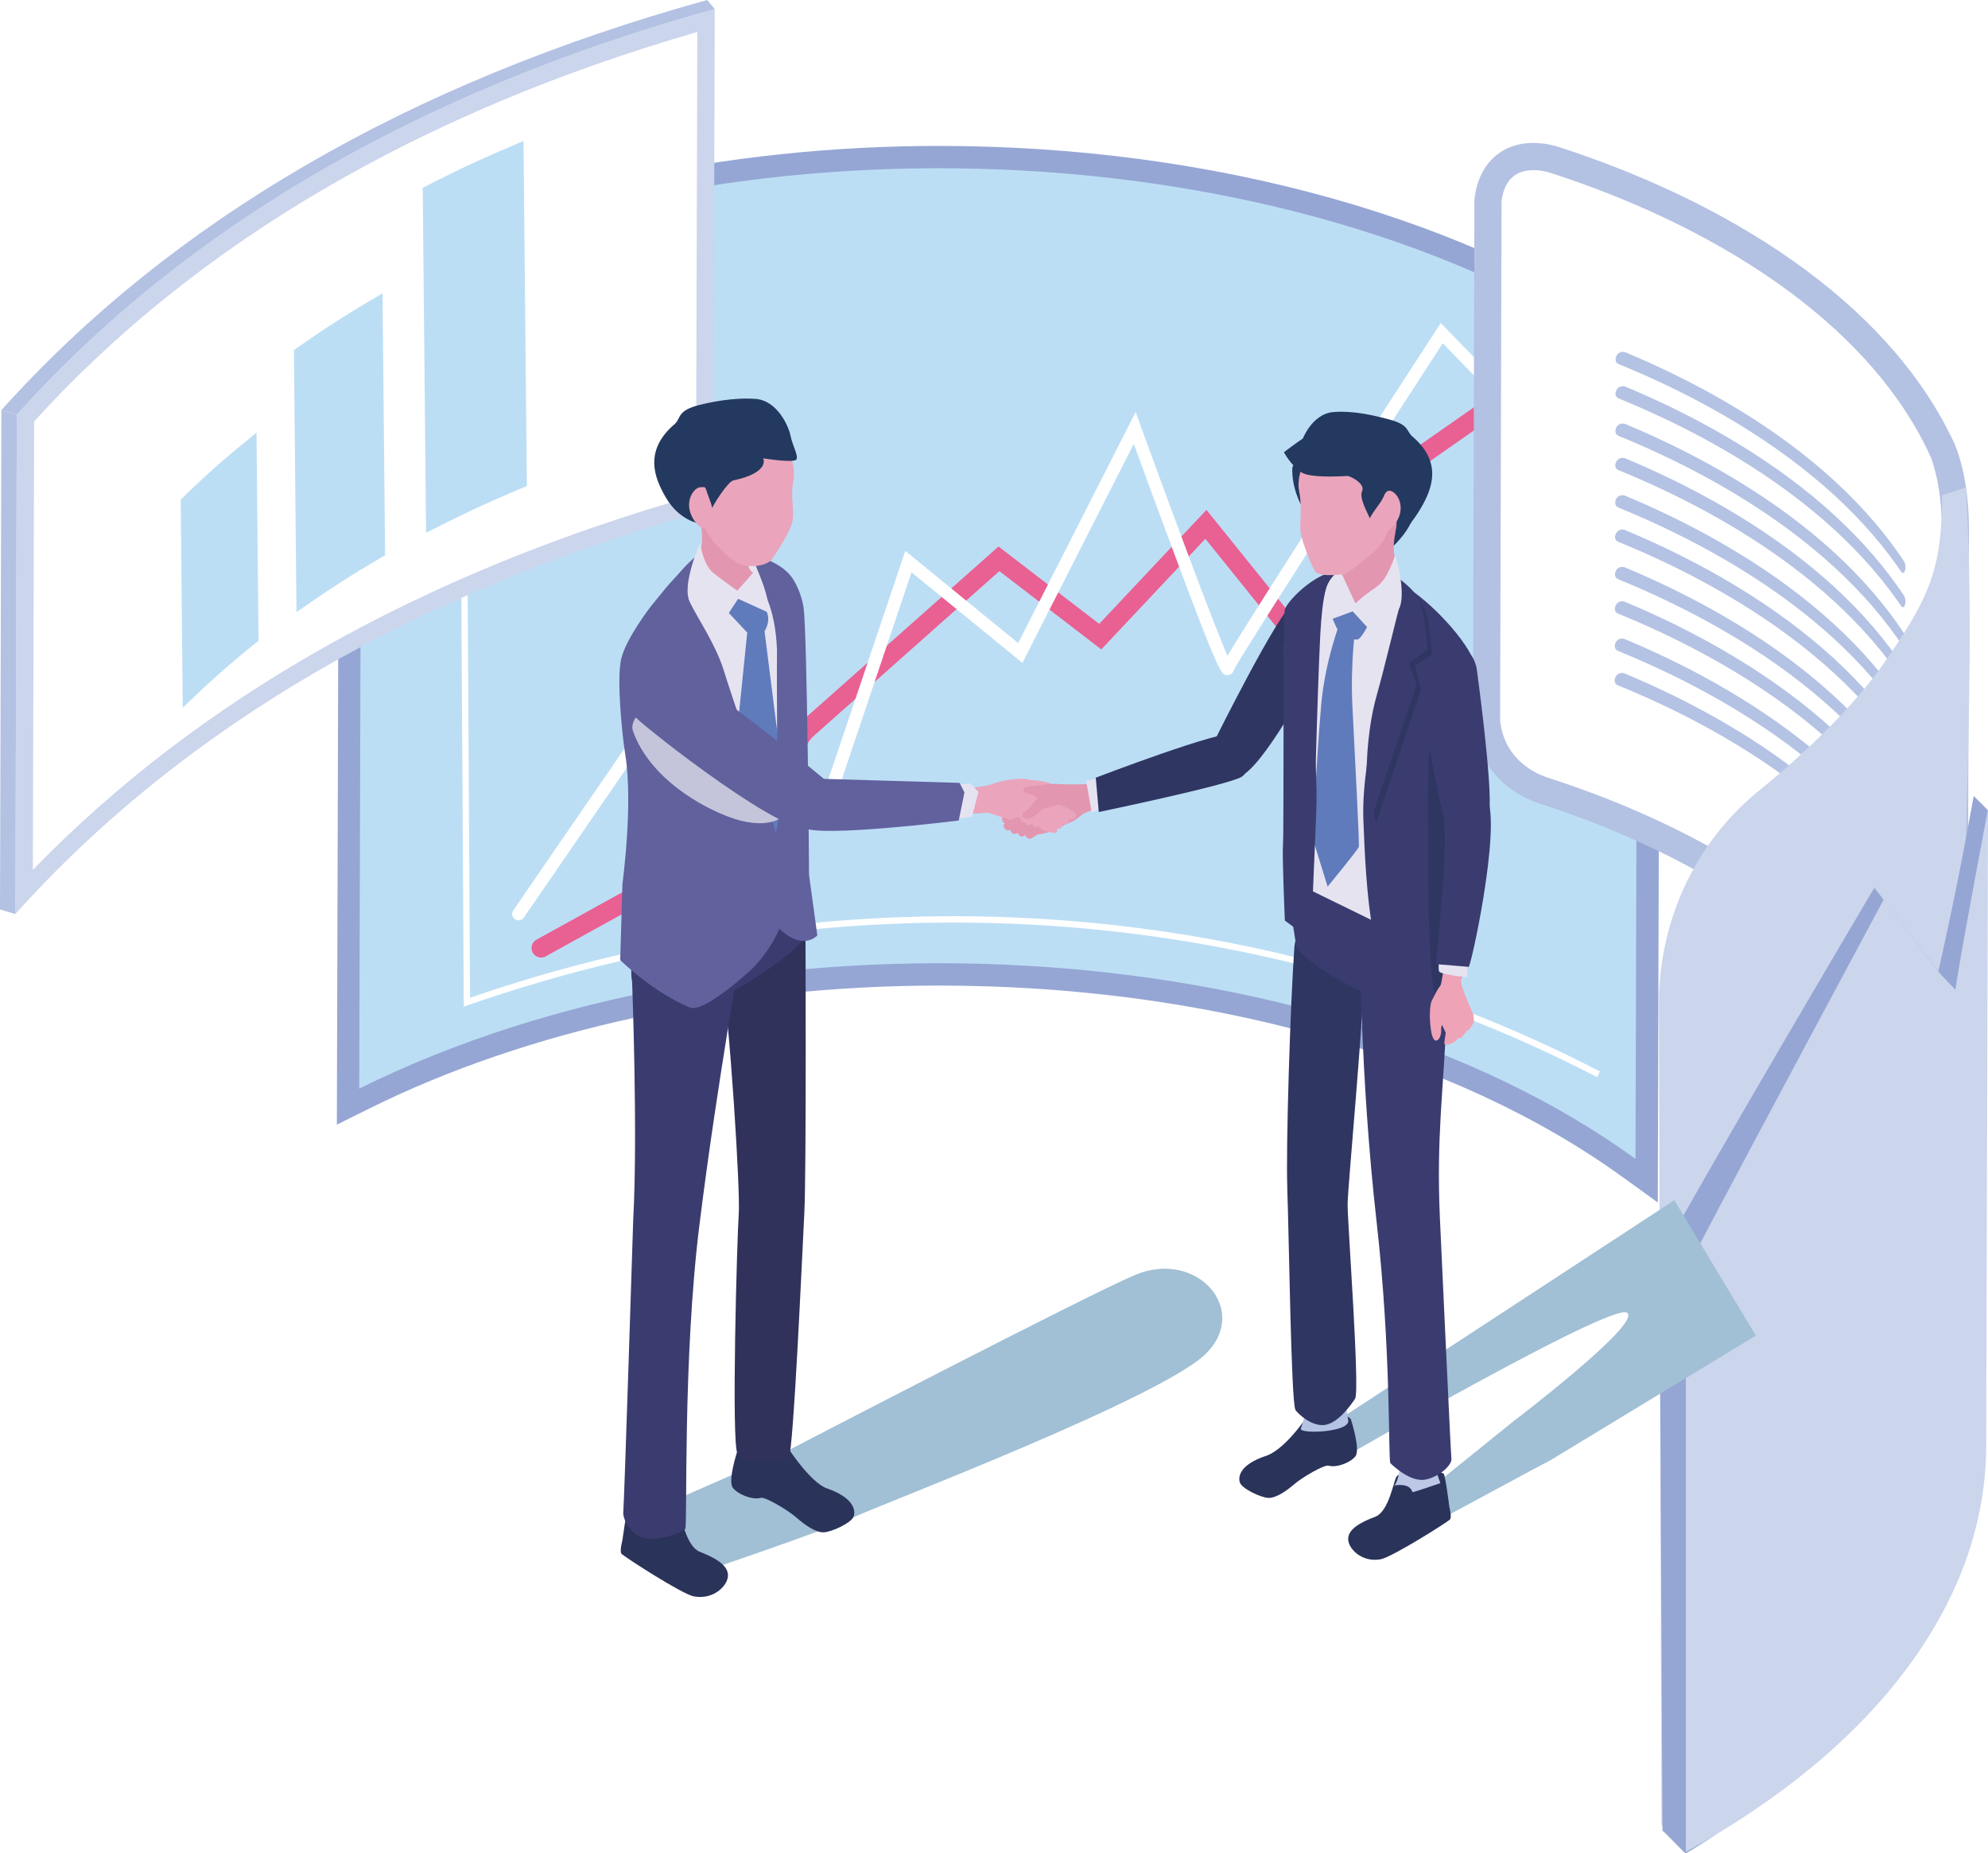 <?xml version="1.0" encoding="UTF-8"?>
<svg xmlns="http://www.w3.org/2000/svg" xmlns:xlink="http://www.w3.org/1999/xlink" viewBox="0 0 380 354.23">
  <defs>
    <style>
      .cls-1 {
        fill: #a1b3dc;
      }

      .cls-1, .cls-2, .cls-3 {
        mix-blend-mode: multiply;
      }

      .cls-4 {
        fill: #2f3662;
      }

      .cls-5 {
        fill: #b4c3e4;
      }

      .cls-6 {
        fill: #56568c;
      }

      .cls-7 {
        fill: url(#linear-gradient-2);
      }

      .cls-8 {
        mask: url(#mask-1);
      }

      .cls-2, .cls-9 {
        fill: #cbd5ec;
      }

      .cls-10 {
        fill: #61619d;
      }

      .cls-11 {
        fill: #eaa5bc;
      }

      .cls-12 {
        fill: #fff;
      }

      .cls-13 {
        mask: url(#mask);
      }

      .cls-14 {
        filter: url(#luminosity-invert-noclip);
      }

      .cls-3 {
        fill: #c4c4da;
      }

      .cls-15 {
        fill: #a1bfd5;
      }

      .cls-16 {
        fill: #bcdef5;
      }

      .cls-17 {
        fill: #95a6d4;
      }

      .cls-18 {
        fill: #3a3c6f;
      }

      .cls-19 {
        isolation: isolate;
      }

      .cls-20 {
        fill: #5f7bbc;
      }

      .cls-21 {
        fill: #eea3b7;
      }

      .cls-22 {
        fill: #b3c1e3;
      }

      .cls-23 {
        fill: #2a335a;
      }

      .cls-24 {
        fill: #e396af;
      }

      .cls-25 {
        fill: #e6e3f1;
      }

      .cls-26 {
        fill: #30325c;
      }

      .cls-27 {
        filter: url(#luminosity-invert-noclip-2);
      }

      .cls-28 {
        fill: #bcc8e6;
      }

      .cls-29 {
        fill: #e96092;
      }

      .cls-30 {
        fill: url(#linear-gradient);
      }

      .cls-31 {
        fill: #24395f;
      }
    </style>
    <filter id="luminosity-invert-noclip" x="106.63" y="206.13" width="142.13" height="121.07" color-interpolation-filters="sRGB" filterUnits="userSpaceOnUse">
      <feColorMatrix result="cm" values="-1 0 0 0 1 0 -1 0 0 1 0 0 -1 0 1 0 0 0 1 0"/>
      <feFlood flood-color="#fff" result="bg"/>
      <feBlend in="cm" in2="bg"/>
    </filter>
    <linearGradient id="linear-gradient" x1="872.92" y1="-1830.3" x2="874.71" y2="-1759.13" gradientTransform="translate(-696.34 2338.02) scale(1 1.16)" gradientUnits="userSpaceOnUse">
      <stop offset=".11" stop-color="#fff"/>
      <stop offset="1" stop-color="#000"/>
    </linearGradient>
    <mask id="mask" x="106.63" y="206.13" width="142.13" height="121.07" maskUnits="userSpaceOnUse">
      <g class="cls-14">
        <rect class="cls-30" x="141.76" y="205.28" width="71.88" height="122.76" transform="translate(329.84 -15.36) rotate(62.02)"/>
      </g>
    </mask>
    <filter id="luminosity-invert-noclip-2" x="224.25" y="205.12" width="127.26" height="114.05" color-interpolation-filters="sRGB" filterUnits="userSpaceOnUse">
      <feColorMatrix result="cm" values="-1 0 0 0 1 0 -1 0 0 1 0 0 -1 0 1 0 0 0 1 0"/>
      <feFlood flood-color="#fff" result="bg"/>
      <feBlend in="cm" in2="bg"/>
    </filter>
    <linearGradient id="linear-gradient-2" x1="328.06" y1="239.87" x2="246.36" y2="285.15" gradientTransform="translate(-80.86 387.15) rotate(-61.05)" gradientUnits="userSpaceOnUse">
      <stop offset="0" stop-color="#fff"/>
      <stop offset=".16" stop-color="#dcdcdc"/>
      <stop offset=".51" stop-color="#838383"/>
      <stop offset="1" stop-color="#000"/>
    </linearGradient>
    <mask id="mask-1" x="224.25" y="205.12" width="127.26" height="114.05" maskUnits="userSpaceOnUse">
      <g class="cls-27">
        <rect class="cls-7" x="251.94" y="209.31" width="71.88" height="105.67" transform="translate(377.91 -116.65) rotate(61.05)"/>
      </g>
    </mask>
  </defs>
  <g class="cls-19">
    <g id="_レイヤー_1" data-name="レイヤー 1">
      <g>
        <g>
          <g>
            <g>
              <path class="cls-17" d="M310.12,224.95c-32.08-23.24-79.66-36.58-130.57-36.58-39.72,0-78.43,8.35-108.98,23.51l-6.18,3.07.46-161.44,2.35-1.18c31.42-15.76,71.3-24.44,112.29-24.44,52.6,0,102.19,13.93,136.06,38.21l1.79,1.28-.46,162.45-6.75-4.89Z"/>
              <path class="cls-16" d="M69.1,56.15c-.14,50.64-.29,101.27-.43,151.91,73.78-36.61,183.21-30.59,243.95,13.43.14-50.64.29-101.28.43-151.92-61.44-44.05-170.87-50.07-243.95-13.43Z"/>
            </g>
            <g>
              <path class="cls-12" d="M305.28,205.87c-65.21-33.85-143.87-38.86-215.83-13.75l-.8.28-.73-123.08h1.21s.72,121.38.72,121.38c72.05-24.91,150.72-19.78,215.98,14.1l-.56,1.07Z"/>
              <path class="cls-29" d="M103.42,183.01c-.64,0-1.26-.34-1.59-.94-.49-.88-.17-1.99.71-2.47,12.29-6.78,30.6-16.89,33.08-18.32l16.98-22.87,38.26-33.96,19.25,14.79,20.5-21.79,18.65,23.15,15.42-30.84,21.32-14.9c.82-.57,1.96-.38,2.53.45.58.82.37,1.96-.45,2.53l-20.56,14.37-17.54,35.08-19.58-24.31-19.89,21.14-19.48-14.96-35.87,31.84-16.52,22.31c-.05.08-.11.17-.2.27l-.12.16-.02-.02c-.68.63-2.28,1.52-5.77,3.46-3.14,1.74-7.32,4.06-11.5,6.37-8.37,4.62-16.73,9.24-16.73,9.24-.28.15-.58.23-.88.23Z"/>
              <path class="cls-12" d="M99.12,175.89c-.24,0-.48-.07-.69-.21-.55-.38-.69-1.13-.31-1.69l30.93-45.01,28.58,22.08,15.41-45.77,21.58,17.62,22.46-44.16.95,2.63c5.33,14.7,13.78,37.52,16.6,43.97,5.54-9.3,29.12-45.68,39.94-62.34l.83-1.27,24.71,25.47c.47.48.46,1.25-.03,1.71-.48.47-1.25.46-1.71-.03l-22.59-23.29c-15.92,24.51-39.13,60.51-40,62.58-.1.45-.57.83-1.12.86-1.18.06-1.51.09-10.42-23.79-3.04-8.14-6.04-16.35-7.52-20.42l-21.29,41.86-21.2-17.3-15.38,45.68-29.24-22.6-29.48,42.9c-.24.34-.61.53-1,.53Z"/>
            </g>
          </g>
          <g>
            <g class="cls-19">
              <g>
                <path class="cls-9" d="M136.62,1.73l-.27,95.42c-56.33,15.59-101.21,41.68-133.41,77.54l.27-95.42C35.4,43.41,80.29,17.32,136.62,1.73Z"/>
                <path class="cls-12" d="M6.52,80.55C37.42,46.54,80.05,21.51,133.29,6.11l-.25,88.53c-52.53,14.9-95.12,38.98-126.76,71.62l.24-85.71Z"/>
              </g>
              <polygon class="cls-22" points="3.21 79.27 2.94 174.7 0 173.81 .27 78.39 3.21 79.27"/>
              <path class="cls-22" d="M135.18,0l1.44,1.73C80.29,17.32,35.4,43.41,3.21,79.27l-2.94-.89C32.8,42.14,78.19,15.77,135.18,0Z"/>
            </g>
            <g>
              <path class="cls-16" d="M49.03,82.68c-5.23,4.27-8.38,6.85-14.49,12.8.13,13.26.26,26.52.39,39.78,4.81-4.59,7.71-7.36,14.49-12.8-.13-13.26-.26-26.52-.39-39.78h0Z"/>
              <path class="cls-16" d="M56.18,66.92c.16,16.69.33,33.38.49,50.08,5.66-3.93,9.08-6.3,16.94-10.87-.16-16.69-.32-33.38-.49-50.08-6.06,3.6-9.72,5.77-16.94,10.87Z"/>
              <path class="cls-16" d="M100.07,26.95c-6.87,2.93-11.01,4.7-19.27,8.94.21,21.98.43,43.96.64,65.94,6.48-3.26,10.39-5.23,19.27-8.94-.21-21.98-.43-43.96-.64-65.94Z"/>
            </g>
          </g>
          <g class="cls-19">
            <path class="cls-22" d="M373.8,85.26l-.12-.28c-1.79-3.91-4.04-7.79-6.68-11.54-8.1-11.46-19.86-21.68-34.94-30.39-10.33-5.96-21.92-11.03-34.44-15.06l-.23-.07c-1.45-.4-2.89-.6-4.28-.6-6.16,0-10.47,4.04-11.24,10.55l-.04.3-.28,99.8.03.28c.75,7.13,5.4,12.83,12.52,15.28,11.83,3.81,22.74,8.57,32.43,14.17,13.77,7.95,24.42,17.17,31.65,27.39,2.28,3.23,4.2,6.55,5.72,9.88l.12.24c.5.96,1.21,1.99,1.88,2.75l3.31,3.72,3.86-3.15c2.86-2.33,2.92-4.39,3.02-8.25l.28-99.28c-.05-6.16-.92-11.45-2.58-15.72Z"/>
            <path class="cls-12" d="M368.96,87.14c-1.66-3.63-3.73-7.2-6.2-10.71-7.66-10.83-18.86-20.56-33.3-28.89-10.05-5.8-21.25-10.69-33.44-14.61-2.43-.66-8.17-1.44-9,5.55l-.28,99.22c.77,7.31,6.52,10.04,8.95,10.88,12.19,3.92,23.39,8.81,33.44,14.61,14.43,8.33,25.64,18.06,33.3,28.89,2.47,3.51,4.54,7.08,6.2,10.71.29.55.75,1.24,1.16,1.7q1.02-.83,1.12-4.25l.28-99.22c-.05-5.53-.8-10.21-2.22-13.89Z"/>
            <g>
              <path class="cls-5" d="M362.5,166.79c-7.66-10.83-18.87-20.56-33.3-28.89-5.87-3.39-12.14-6.47-18.76-9.23-1.33-.33-2.04,1.01-1.74,1.77.1.24.28.42.53.53h0c7.07,2.88,13.74,6.13,19.97,9.72,14.43,8.33,25.64,18.06,33.3,28.89.26.37.51.73.76,1.1.06.06.14.14.21.2.09-.02.21-.04.3-.05.59-.9.14-1.93.04-2.12-.42-.64-.86-1.28-1.3-1.91Z"/>
              <path class="cls-5" d="M362.54,153.09c-7.66-10.83-18.86-20.56-33.3-28.89-5.87-3.39-12.14-6.47-18.76-9.23-1.33-.33-2.04,1.01-1.74,1.77.1.24.28.42.53.53,7.07,2.88,13.74,6.13,19.97,9.72,14.43,8.33,25.64,18.06,33.3,28.89.26.37.51.73.76,1.1.06.06.14.14.21.19.09-.02.21-.04.3-.05.59-.9.14-1.93.04-2.12-.42-.64-.86-1.28-1.31-1.91Z"/>
              <path class="cls-5" d="M362.58,139.38c-7.66-10.83-18.86-20.56-33.3-28.89-5.87-3.39-12.14-6.47-18.76-9.23-1.33-.34-2.04,1.01-1.74,1.76.1.24.28.42.53.53,7.07,2.88,13.74,6.13,19.97,9.72,14.43,8.33,25.64,18.06,33.3,28.89.26.37.51.73.76,1.1.06.06.14.14.21.2.09-.02.21-.04.3-.05.59-.9.14-1.93.04-2.12-.42-.64-.86-1.28-1.31-1.91Z"/>
              <path class="cls-5" d="M362.62,125.68c-7.66-10.83-18.87-20.56-33.3-28.89-5.87-3.39-12.14-6.47-18.76-9.23-1.33-.34-2.04,1.01-1.74,1.76.1.24.27.42.53.53,7.07,2.88,13.74,6.13,19.97,9.72,14.43,8.33,25.64,18.06,33.3,28.89.26.37.51.73.76,1.1.06.06.14.14.21.2.09-.02.21-.04.3-.05.59-.9.14-1.93.04-2.12-.42-.64-.86-1.28-1.3-1.91Z"/>
              <path class="cls-5" d="M362.66,111.98c-7.66-10.83-18.87-20.56-33.3-28.89-5.87-3.39-12.14-6.47-18.76-9.23-1.33-.33-2.04,1.01-1.74,1.76.1.24.28.42.53.53,7.07,2.88,13.74,6.13,19.97,9.72,14.43,8.33,25.64,18.06,33.3,28.89.26.37.51.73.76,1.1.06.06.14.14.21.2.09-.02.21-.04.3-.05.59-.9.14-1.93.04-2.12-.42-.64-.86-1.28-1.31-1.91Z"/>
              <path class="cls-5" d="M362.52,160.22c-7.66-10.83-18.87-20.56-33.3-28.89-5.87-3.39-12.14-6.47-18.76-9.23-1.59-.37-2.14,1.39-1.57,2.04.09.1.24.2.36.26,7.07,2.88,13.74,6.13,19.97,9.72,14.43,8.33,25.64,18.06,33.3,28.89.26.37.51.73.76,1.1.06.06.14.14.21.2.09-.02.21-.04.3-.05.57-.88.18-1.85.04-2.12-.42-.64-.86-1.28-1.3-1.91Z"/>
              <path class="cls-5" d="M362.56,146.52c-7.66-10.83-18.87-20.56-33.3-28.89-5.87-3.39-12.14-6.47-18.76-9.23-1.59-.38-2.14,1.39-1.57,2.04.09.1.24.2.36.26h0c7.07,2.88,13.74,6.13,19.97,9.72,14.43,8.33,25.64,18.06,33.3,28.89.26.37.51.73.76,1.1.06.06.14.14.21.2.09-.02.21-.04.3-.05.57-.88.18-1.85.04-2.12-.42-.64-.86-1.28-1.31-1.91Z"/>
              <path class="cls-5" d="M362.6,132.82c-7.66-10.83-18.87-20.56-33.3-28.89-5.87-3.39-12.14-6.47-18.76-9.23-1.59-.37-2.14,1.39-1.58,2.04.09.1.24.2.36.26,7.07,2.88,13.74,6.13,19.97,9.72,14.43,8.33,25.64,18.06,33.3,28.89.26.37.51.73.76,1.1.06.06.14.14.21.2.09-.02.21-.04.3-.05.57-.88.18-1.85.04-2.12-.42-.64-.86-1.28-1.3-1.91Z"/>
              <path class="cls-5" d="M362.64,119.12c-7.66-10.83-18.87-20.56-33.3-28.89-5.87-3.39-12.14-6.47-18.76-9.23-1.59-.37-2.14,1.39-1.58,2.04.09.1.24.2.36.26h0c7.07,2.88,13.74,6.13,19.97,9.72,14.43,8.33,25.64,18.06,33.3,28.89.26.37.51.73.76,1.1.06.06.14.14.21.2.09-.02.21-.04.3-.05.57-.88.18-1.85.04-2.12-.42-.64-.86-1.28-1.3-1.91Z"/>
              <path class="cls-5" d="M309.4,69.59h0c7.07,2.88,13.74,6.13,19.97,9.72,14.43,8.33,25.64,18.06,33.3,28.89.26.37.51.73.76,1.1.06.06.14.14.21.2.09-.02.21-.04.3-.05.59-.9.14-1.93.04-2.12-.42-.64-.86-1.28-1.31-1.91-7.66-10.83-18.86-20.56-33.3-28.89-5.87-3.39-12.14-6.47-18.76-9.23-1.59-.37-2.14,1.39-1.57,2.04.09.1.24.2.36.26Z"/>
            </g>
          </g>
          <g>
            <path class="cls-2" d="M375.76,160.26l-.5,19.98v.04c-.92,5.04-1.49,8.88-1.49,8.88l-2.72-2.8-10.96-14.47s-37.09,69.12-37.56,70.57c-.02.07-.12.09-.28.07v111.7l-4.67-5.49-.48-156.83c-.05-15.77,6.87-30.86,19.13-40.8,9.78-7.93,18.59-16.74,23.97-24.49,8.85-12.74,10.98-18.17,11.03-31.97l4.55-1.48c1.19,19.93.71,41.78-.01,67.1Z"/>
            <path class="cls-1" d="M375.26,180.27v.26l-2.18,89.74c-.05,13.8-32.84,24.23-41.68,36.97-7.69,11.06-9.02,43.48-9.14,46.72v-111.44c.16.02.26,0,.28-.07.47-1.45,37.56-70.57,37.56-70.57l10.96,14.47,2.72,2.8s.57-3.84,1.49-8.88Z"/>
            <path class="cls-17" d="M380,154.87l-3.08,119.08c-.04,13.81-4.55,27.26-13.38,40-9.3,13.38-23.59,29.99-41.28,40.27-.21.12-4.28-4.38-4.48-4.27l-.56-109.38c8.46-15.84,41.06-70.91,41.06-70.91l12.23,15.97s2.77-12.06,5.26-25.36c.48-2.67,1-5.4,1.5-8.14l2.74,2.74Z"/>
            <path class="cls-9" d="M380,154.6l-.35,121.81c-.04,13.81-4.55,27.26-13.38,40-9.29,13.38-22.97,25.36-40.66,35.64-1.11.64-2.22,1.28-3.36,1.9v-111.44c.16.02.26,0,.28-.07.47-1.45,37.56-70.57,37.56-70.57l10.96,14.47,2.72,2.8s.57-3.84,1.49-8.88v-.04c1.19-6.66,2.98-16.22,4.74-25.64Z"/>
          </g>
        </g>
        <g>
          <g class="cls-13">
            <path class="cls-15" d="M150.87,277.1l-30.39,13.33,13.09,10.25s24.3-8.23,29.63-10.71c5.33-2.48,58.79-22.82,67.3-31.24,8.51-8.42-1.75-20-13.52-15.06-9.07,3.81-66.1,33.43-66.1,33.43Z"/>
          </g>
          <g>
            <g>
              <g>
                <path class="cls-23" d="M141.13,276.8c-.31.82-2.05,6.29-1.04,7.57,1.01,1.28,3.71,2.35,5.34,1.91.88-.24,5.31,2.46,6.7,3.68,1.83,1.61,3.83,2.97,5.34,2.91,1.5-.07,5.33-1.8,5.72-3.07.44-1.43-.39-3.61-4.88-5.24-3.59-1.02-8.61-9.23-8.61-9.23l-5.16-.82-3.4,2.28Z"/>
                <path class="cls-5" d="M150.35,267.25c-4.03-2.22-9-.03-9-.03l.33,9.29c-.92,2.63,8.84,1.68,8.84,1.68-2.18-3.28-1.24-7.38-.17-10.94Z"/>
              </g>
              <path class="cls-26" d="M153.75,231.72c.41-8.14.21-56.04.21-56.04l-16.29,7.3c1.91,13.16,3.86,44.77,3.54,49.03-.32,4.26-1.45,44.06-.23,45.84,1.22,1.78,8.9,2.02,9.8.7.9-1.31,2.55-38.68,2.97-46.83Z"/>
            </g>
            <g>
              <g>
                <path class="cls-23" d="M120.16,287.81c-.4.68-1.19,6.59-1.19,6.59,0,0-.57,2.09-.18,2.56.42.51,11.57,7.72,13.81,8.15,3.82.73,6.58-2.1,6.55-4.04-.02-1.93-2.4-3.33-5.5-4.52-2.67-1.26-3.46-7.16-4.06-8.05-.61-.9-6.07-2.17-6.07-2.17l-3.36,1.48Z"/>
                <path class="cls-28" d="M129.7,286.8c-1.05-.22-2.02-6.9-.38-8.03l-6.27-1.71c-.27,2.77-2.72,9.13-2.72,9.13,0,0,5.44,1.94,5.59,1.88.57-2.06,3.78-1.28,3.78-1.28Z"/>
              </g>
              <path class="cls-18" d="M120.82,187.48s1.12,29.23.22,45.55c0,0-1.74,54.84-1.9,55.95-.16,1.11,1.15,4.33,4.14,5.01,2.99.68,7.24-1.3,7.7-1.75.47-.46-.53-32.11,2.73-58.26,3.67-29.34,8.02-51.31,7.6-52.34-3.41-8.37-20.49,5.84-20.49,5.84Z"/>
            </g>
            <path class="cls-18" d="M153.28,165.54c1,3.12.18,13.72.18,13.72.68,1.62-17.39,14.24-21.78,13.06-2.78-.75-10.63-4.13-10.86-4.84-.72-2.26,1.22-17.14,1.75-19.25,1.07-4.26,13.9-7.49,18.99-8.2,2.4-.34,10.73,2.39,11.73,5.51Z"/>
          </g>
          <g class="cls-8">
            <path class="cls-15" d="M249.83,275.31l6.26,3.67s51.69-29.93,54.89-28.09c3.2,1.85-21.92,20.94-21.92,20.94l-19.84,16.01,6.03,2.6s19.75-10.68,21.17-11.38l39.2-23.79-15.57-25.88-70.22,45.93Z"/>
          </g>
          <g>
            <g>
              <g>
                <path class="cls-23" d="M258.16,271.13c.28.79,1.89,6.02.91,7.23-.98,1.21-3.57,2.21-5.12,1.77-.84-.24-5.09,2.29-6.43,3.44-1.76,1.52-3.69,2.79-5.12,2.72-1.43-.08-5.07-1.78-5.42-2.99-.4-1.37.41-3.44,4.72-4.94,3.44-.94,7.34-6.51,7.34-6.51l7.01-2.11,2.12,1.4Z"/>
                <path class="cls-5" d="M249.16,263.11c3.87-2.08,7.13-.39,7.13-.39l1.39,8.57c.85,2.52-9.4,2.83-9.03,1.77,1.27-3.63,1.5-6.54.51-9.95Z"/>
              </g>
              <path class="cls-4" d="M246.07,227.23c-.31-7.77.59-35.96,1.35-46.22.62-8.29,13.54,1.07,13.54,1.07-.32,13.31-3.36,44.76-3.37,48.15-.01,3.39,2.39,35.62,1.43,37.1-.96,1.48-3.48,4.87-6,5.04-2.52.17-5-2.28-5.39-2.87-.85-1.26-1.26-34.5-1.57-42.27Z"/>
            </g>
            <g>
              <g>
                <path class="cls-23" d="M275.96,281.66c.37.65,1.07,6.3,1.07,6.3,0,0,.52,2,.14,2.44-.41.48-11.12,7.24-13.26,7.62-3.66.66-6.25-2.08-6.21-3.92.04-1.85,2.32-3.15,5.29-4.25,2.56-1.18,3.37-6.79,3.96-7.64.59-.85,5.81-2.01,5.81-2.01l3.19,1.45Z"/>
                <path class="cls-28" d="M266.39,283.94c1.01-.2,2-6.55.45-7.65l6-1.56c.22,2.64,2.49,8.74,2.49,8.74,0,0-5.21,1.79-5.35,1.73-.52-1.97-3.59-1.26-3.59-1.26Z"/>
              </g>
              <path class="cls-18" d="M274.86,175.33c.42.95,2.19,6.02,1.68,18.38-.61,14.85-2,23.45-1.31,39.03,0,0,2.07,45.02,2.2,46.08.14,1.06-2.05,3.34-4.9,3.96-2.86.62-6.33-2.69-6.76-3.13-.44-.45.2-21.16-2.64-46.14-3.18-28.03-3.33-55.79-2.92-56.77,3.34-7.95,10.27-11.17,14.64-1.41Z"/>
            </g>
            <path class="cls-18" d="M246.89,167.91c-.99,2.96.89,12.77.89,12.77-.67,1.53,13.46,10.95,17.67,9.87,2.66-.68,10.64-.87,10.86-1.54.72-2.15-1.36-16.07-1.84-18.09-.97-4.07-13.18-7.29-18.02-8.03-2.29-.35-8.56,2.05-9.55,5.01Z"/>
          </g>
          <g>
            <g>
              <path class="cls-6" d="M142.69,117.61c-1.7-1.81-7.43-4.05-7.43-4.05,0,0,9.96,37.48,14.18,39.51,4.22,2.03,2.35-6.64,2.35-6.64,0,0-7.4-27.02-9.09-28.83Z"/>
              <g>
                <path class="cls-10" d="M133.31,106.15c-3.75,2.66-8.9,10.76-8.9,10.76l10.15,59.69,16.78-8.19s-.04-42.14-.93-46.81c-.89-4.68-3.73-10.83-7.62-12.38-3.89-1.56-5.72-5.72-9.48-3.07Z"/>
                <path class="cls-25" d="M135.68,107.14c-3.75,2.65-8.9,10.76-8.9,10.76l10.15,59.69,16.78-8.19s-.04-42.14-.93-46.81c-.89-4.68-3.73-10.83-7.62-12.38-3.89-1.56-5.72-5.72-9.48-3.07Z"/>
                <path class="cls-20" d="M148.41,138.59l-2.27-17.93c2-3.48-.78-5.25-1.55-6.03-.67-.68-3.26-2.95-3.26-2.95l-3.49,3.91,4.99,5.31-1.9,18.64,1.79,23.11,6.48,7.45,3.7-5.07-4.49-26.44Z"/>
                <path class="cls-10" d="M138.6,107.1s4.08-1.83,7.22-.51c2.37.99,4.42,2.04,5.75,4.07.93,1.42,1.71,3.49,2.01,5.33.73,4.41,1.07,51.26,1.07,51.26l1.58,11.53s-2.63,3.07-7.18-1.21c-4.55-4.28-.36-20.13-.36-20.13,0,0-.26-25.27-.17-33.21-.64-16.41-9.91-17.12-9.91-17.12Z"/>
                <path class="cls-10" d="M118.75,125.9c.95-3.98,5.74-10.11,5.74-10.11,1.84-2.18,3.31-4.37,6.63-7.42,0,0,.56,1.16.53,5.83,0,1.6,4.96,8.11,6.76,14.13,1.86,6.23,11.85,33.81,12.1,41.58.28,8.67-6.75,15.25-6.75,15.25,0,0-9.12,8.55-11.9,7.4-7.13-2.95-13.31-9.06-13.31-9.06l.43-14.62s2.09-15.23.53-24.72c-.53-3.22-1.71-14.29-.76-18.27Z"/>
              </g>
              <path class="cls-3" d="M150.84,151.22c-1.49-5.33-11.74-8.91-14.86-11.87-3.12-2.96-11.15-7.63-11.77-5.15-.13.54-4.08,3.05-3.22,5.51,3.06,8.82,13.07,14.75,19.47,16.82,6.4,2.07,11.9.15,10.38-5.31Z"/>
              <g>
                <path class="cls-25" d="M143.31,105.51s2.36,5.14,3.07,7.8c.71,2.65.57,3.8.57,3.8l-6.07-2.76s-3.31-8.28-2.11-9.8c2.43-3.08,4.54.97,4.54.97Z"/>
                <path class="cls-24" d="M142.85,107.51c.38,1.77,1.13,1.93,1.13,1.93l-3.99,4.54s-7.17-5.69-6.63-7.35c.54-1.66,1.41-2.26.36-7.88-.74-3.99.61-4.9.61-4.9,0,0,5.89,2.67,9.91,7.55,1.02,1.24-1.91,3.71-1.4,6.1Z"/>
                <path class="cls-25" d="M136.36,109.5c2.06,1.68,5.37,3.96,5.37,3.96l-3.82,5.85s-4.24-1-6.01-4.2c-1.74-3.14,1.94-11.38,1.94-11.38,0,0,.46,4.11,2.52,5.78Z"/>
                <g>
                  <path class="cls-11" d="M128.3,94.41c1.24,2.12,5.61,4.79,6.55,6.72,1.34,2.75,4.85,6.1,6.98,6.78,2.12.68,5.01.11,5.82-1.15.81-1.26,3.12-4.57,3.75-6.84.62-2.28-.41-4.72.26-8.05.79-3.9-2.28-8.92-5.28-11.55-3-2.62-9.49-1.88-13.17-.33-3.19,1.35-5.3,4.27-5.84,6.61-.54,2.35-.73,4.95.93,7.8Z"/>
                  <path class="cls-31" d="M152.23,87.81c.42-.74-.77-2.72-1.11-4.48-.34-1.76-2.47-6.78-6.71-7.09-4.25-.31-8.69.64-10.83,1.19-4.18,1.08-3.42,2.49-4.54,3.55-6.04,5.11-4,10.33-1.71,14.2,2.56,4.32,6.22,4.85,6.63,5.01.41.16-2.09-2.46-1.82-4.94.16-1.43,2.51-2.73,2.74-1.89.13.5,1.27,3.24,1.24,3.76.4-.96,3.04-5.08,4.06-5.3,7.12-1.52,5.7-4.22,5.7-4.22,0,0,5.93.96,6.35.21Z"/>
                  <path class="cls-11" d="M134.25,93.18c-.84-.42-2.71,1.12-2.52,3.72.16,2.23,2.57,5.06,3.27,3.63.7-1.43-.08-1.8-.2-3.34-.24-3.2,1.05-3.22-.55-4.02Z"/>
                </g>
              </g>
            </g>
            <g>
              <g>
                <g>
                  <path class="cls-11" d="M194.01,149.75c.75-1.15,5.56-.64,7.08.12,1.52.76.83,2.95.54,4.52-.29,1.56-5.82-1-6.37-1.35-.56-.35-1.87-2.33-1.25-3.29Z"/>
                  <path class="cls-24" d="M191.55,156.2c.41-1.92,1.69-3.76,2.54-4.87.85-1.11,3.22-1.02,4.78-1.27,1.78-.28,3.04-.28,4.29-.18,1.76.13,6.21-.07,6.21-.07l2.08,2.22-.12,1.96s-3.94,1.23-4.4,1.62c-.68.57-1.61,1.3-2.03,1.46-.97.35-1.87.81-2.64,1.23-2.09,1.16-4.57,1.25-4.57,1.25-3.37-.52-6.47-1.85-6.15-3.34Z"/>
                </g>
                <g>
                  <path class="cls-11" d="M204.12,156.47c-.82-.79-3.73-1.84-4.2-2.01-.86-.02-2.17.31-1.31,1.01.55.32,4.16,1.89,4.53,2.06.36.17,1.79-.27.98-1.06Z"/>
                  <path class="cls-11" d="M202.99,157.34c-.45-.42-1.71-.72-2.24-.92-.47-.18-1.96-1.15-2.43-1.29-.86.02-.9,1.09,0,1.74.56.29,3.32,1.34,3.83,1.51.51.17,1.2-.52.84-1.04Z"/>
                  <path class="cls-11" d="M201.82,158.26c-.42-.28-1.57-.73-2.04-.82-.41-.08-3.05-1.19-3.46-1.24-.7.13-1.27.92-.45,1.34.5.16,5.65,1.92,5.97,1.66.34-.3.35-.55-.02-.93Z"/>
                  <path class="cls-11" d="M201.01,153.36c-1.2-.71-2.64-.73-3.02-1.04-.88-.71-2.12-.59-2.36-1.04-.23-.45,1.34-2.15,1.16-2.22-1.33-.57-5.31.06-7.05.76-1.62.65-6.76,1.05-6.76,1.05l-.65,4.91,6.46-.46,9.19,2.94,3.04-4.91Z"/>
                  <path class="cls-11" d="M205.66,155.92c.23-.56-.84-.98-1.35-1.35-.13-.09-2.7-1.08-5.03-1.98,0,0-.68,1.49-.31,1.69.37.2,5.21,2.23,5.48,2.3.51.14.97-.09,1.21-.66Z"/>
                </g>
                <path class="cls-24" d="M198.95,152.15c-1.02.52-2.19,2.55-3.06,2.98s-.38,1.73.9,1.31c.89-.29,1.81-1.05,2.36-1.71.25-.3,3.46-.87,3.55-1.05,1.95-3.85-2.73-2.05-3.75-1.53Z"/>
                <path class="cls-24" d="M194.47,156.15c-.33.1-2.66,1.16-2.66,1.57,0,.41.39,1.13,1.09.97s2.08-1.39,2.08-1.39c.62-.48.07-1.12-.5-1.15Z"/>
                <path class="cls-24" d="M195.53,157.07c-.3.09-2.42,1.06-2.42,1.43,0,.37.35,1.03.99.88.64-.15,1.89-1.27,1.89-1.27.56-.44.07-1.02-.46-1.04Z"/>
                <path class="cls-24" d="M196.95,157.55c-.3.09-2.42,1.06-2.42,1.43,0,.37.36,1.03.99.88.64-.15,1.89-1.27,1.89-1.27.56-.44.07-1.02-.46-1.04Z"/>
                <path class="cls-24" d="M198.39,157.99c-.3.09-2.42,1.06-2.42,1.43,0,.37.35,1.03.99.88.64-.15,1.89-1.27,1.89-1.27.56-.44.07-1.02-.46-1.04Z"/>
              </g>
              <g>
                <polygon class="cls-25" points="181.77 150.1 185.51 149.76 187.02 151.36 185.8 156.1 181.14 156.72 181.77 150.1"/>
                <path class="cls-10" d="M183.43,149.63l-26.05-.77s-6.92,7.25-3.91,9.29c3.01,2.04,29.79-1.33,29.79-1.33l1.09-5.36-.93-1.83Z"/>
                <path class="cls-10" d="M157.78,149.11s-27.02-22.72-31.76-22.18c-4.73.54-6.97,7.78-4.37,10.32,2.6,2.55,29.53,23.72,33.69,20.94,4.16-2.78,2.44-9.09,2.44-9.09Z"/>
              </g>
              <polygon class="cls-25" points="210.32 148.7 207.62 149.23 208.67 155.24 212.22 154.08 210.32 148.7"/>
              <path class="cls-4" d="M236.36,140.21c-2.59-.91-26.91,8.43-26.91,8.43l.58,6.56s24.57-5.11,27.28-6.71c2.22-1.32,1.64-7.37-.95-8.28Z"/>
              <path class="cls-4" d="M247.41,115.19c-2.62.81-15.79,27.45-15.79,27.45,0,0,1.42,8.67,6.26,5.29,4.84-3.38,13.98-20.59,15.2-23.49,1.01-2.38-3.05-10.06-5.67-9.26Z"/>
            </g>
            <g>
              <g>
                <g>
                  <path class="cls-25" d="M265.46,112.5c4.17,2.32,8.53,7.13,8.53,7.13l-7.32,58.42-17.32-8.47-2.7-49.99s3.47-4.11,7.4-6.01c3.93-1.91,7.24-3.39,11.41-1.07Z"/>
                  <g>
                    <path class="cls-20" d="M256.64,121.72c.21.06,2.41.73,2.99.45.84-.39,2.79-4.25,2.58-4.58-.07-.11-3.37-1.93-4.22-1.97-.64-.03-3.28.52-3.57,1.21-.27.63,1.71,4.73,2.22,4.89Z"/>
                    <path class="cls-20" d="M259.17,119.14l-2.82-.75s-3.06,7.6-3.82,16.45c-1.06,12.26-1.53,25.66-1.53,25.66l2.77,8.96s5.67-6.88,5.96-7.58c.16-.37-.65-15.41-1.23-27.14-.4-8.22.67-15.61.67-15.61Z"/>
                  </g>
                  <path class="cls-18" d="M255.96,111.14s2.27-2.65-1.19-1.87c-4.29.97-8.84,5.85-9.19,7.25-.35,1.4-.16,42.57-.34,44.9-.18,2.33.36,14.53.36,14.53l4.98,3.67s.63-14.96,1.03-24.61c.41-9.65-1.88-26.7-.75-33.56,1.13-6.86,5.12-10.31,5.12-10.31Z"/>
                  <path class="cls-18" d="M271.23,116.02s.74-1.31-1.82-3.76c-3.28-3.15-8.91-5.98-8.91-5.98-11.06,3.78-6.55,10.54-6.55,10.54l17.28-.8Z"/>
                  <path class="cls-18" d="M281.22,125.24c-2.61-5.07-10.21-12.54-14.66-14.21,0,0,1.41,4.84.65,8.04-.75,3.2-7.1,24.85-6.61,37.54.49,12.68,1.43,34.8,9.81,34.1,8.37-.7,9.13-4.31,9.13-4.31l-1.04-25.36c3.78-11.14,5.32-30.73,2.71-35.79Z"/>
                  <g>
                    <path class="cls-18" d="M246.1,118.27c1.46-3.82,9.43-7.27,9.43-7.27,0,0-2.58,4.62-3,8.07-.42,3.45-1.29,35.81-1.29,35.81l-6.12-31.19,2.22-2.19-1.23-3.24Z"/>
                    <g>
                      <path class="cls-4" d="M266.55,110.93c4.78,2.29,5.91,5.49,6.28,7.07.38,1.58.9,7.18.9,7.18l-3.23,1.99,1.1,4.72-8.57,25.46s-3.16-12.89,1.64-23.63c5.07-11.36,1.87-22.8,1.87-22.8Z"/>
                      <path class="cls-18" d="M265.74,109.9c4.78,2.29,5.91,5.49,6.28,7.07s.9,7.18.9,7.18l-3.66,2.64,1.53,4.07-9.1,26.9s-1.8-13.32,1.49-24.96c1.57-5.56,3.65-14.49,4.65-18.11,1.26-4.6-2.09-4.8-2.09-4.8Z"/>
                    </g>
                  </g>
                </g>
                <path class="cls-25" d="M255.43,109.59c-3.28,2.63-2.14,8.32-2.14,8.32l6.13-1.38s7.29-2.8,6.16-6.81c-.41-1.44-1.88-2.19-3.25-2.19-2.77-.01-5.53.97-6.9,2.07Z"/>
                <g>
                  <path class="cls-25" d="M257.23,108.38c-.96.28-3.02,1.83-3.68,3.89-.81,2.51-1.02,6.81-1.02,6.81l5.99-2.22.76-1.13c-.22-.43-1.68-5.51-2.04-7.34Z"/>
                  <path class="cls-25" d="M267.15,114.97c.17-.98-.44-5.7-1.99-7.21-1.89-1.84-5.22.33-5.22.33l-1.36,3.71.64.85c.78.1,6.12,1.83,7.92,2.32Z"/>
                  <g>
                    <path class="cls-31" d="M263.04,92.55l-2.04,14.46c1.52-.14,3.19-.07,6.59-3.97,3.59-4.13,4.11-8.65,1.94-12.24-1.54.18-6.49,1.75-6.49,1.75Z"/>
                    <path class="cls-31" d="M261.93,80.25c-2.75-.21-6.87,1.94-8.83,3.29-3.04,2.09-6.08,4.92-6.09,6-.11,6.94,5.12,11.66,5.12,11.66,0,0,13.56-20.66,9.81-20.95Z"/>
                  </g>
                </g>
                <g>
                  <path class="cls-24" d="M254.78,106.03l4.3,9.3,1.88-1.07s6.47-4.98,6.01-6.61c-.46-1.63-1.07-2.49.16-7.91.87-3.84.09-4.82.09-4.82,0,0-5.83,2.37-9.92,6.96-1.04,1.16-2.52,4.15-2.52,4.15Z"/>
                  <path class="cls-25" d="M263.25,112.07c-2.11,1.49-2.92,2.1-4.17,3.26-.89.82-.53,1.51-.53,1.51l3.6,3.92s3.27-1.07,5.12-4.11c1.81-2.99-.6-10.59-.6-10.59,0,0-1.31,4.52-3.42,6.01Z"/>
                  <g>
                    <path class="cls-11" d="M268.5,94.86c-1.2,2.07-2.9,6.15-3.81,8.03-1.3,2.67-7.44,6.81-7.44,6.81,0,0-5.08.75-5.87-.47-.79-1.22-2.49-5.71-2.78-7.48-.26-1.55.39-4.6-.27-7.83-.78-3.79,2.2-8.68,5.12-11.24,2.92-2.56,9.23-1.85,12.8-.34,3.11,1.31,5.16,4.14,5.69,6.42.53,2.28-1.83,3.33-3.44,6.11Z"/>
                    <path class="cls-31" d="M248.1,88.96c-.41-.72-.01-1.59.31-3.3.33-1.71,2.39-6.6,6.51-6.91,4.13-.31,8.31.82,10.4,1.36,4.06,1.04,3.46,2.2,4.56,3.23,5.88,4.96,3.91,10.04,1.69,13.81-2.49,4.21-4.13,4.87-4.53,5.03-.4.16.12-2.54-.15-4.95-.15-1.39-2.45-2.65-2.67-1.83-.13.49-2.38,3.21-2.35,3.71-.39-.93-2.13-3.98-1.52-5.21.62-1.23-1.52-2.84-4.12-3.36-2.61-.52-7.73-.83-8.14-1.56Z"/>
                    <path class="cls-11" d="M265.26,93.86c.82-.41,2.64,1.09,2.46,3.61-.15,2.17-2.49,4.93-3.17,3.54-.68-1.39-.84-6.37.71-7.15Z"/>
                  </g>
                </g>
                <path class="cls-31" d="M254.72,79.69c-3.7-.27-4.9,3.75-5.61,4.11-.72.36-3.69,2.63-3.69,2.63,0,0,1.24,2.4,3.3,3.83,2.06,1.43,10.91.55,10.91.55,4.66-.35,9.92-3.54,10.1-6.37s-8.47-4.26-15-4.74Z"/>
              </g>
              <g>
                <path class="cls-4" d="M273.6,138.68c-.92,6.49-.6,21.76-.6,21.76,0,0-.38,33.95,2.38,30.76,1.67-1.93,4.65-22.96,5.68-24.59,2.72-4.32.06-36.67-3.54-39.87-2.35-2.09-3,5.44-3.92,11.94Z"/>
                <g>
                  <g>
                    <path class="cls-21" d="M276.35,197.36l-.3,2.11s.14.29,1.01.09c.87-.2,1.99-.97,1.8-2.28-.09-.62-.76-2.07-1.05-2.54-.49-.79-2.4-.21-2.39.31,0,.52.93,2.33.93,2.33Z"/>
                    <path class="cls-21" d="M273.59,191.55c.35-.79.95-2.19,1.7-3.11.33-.4.6-3.81.97-3.94.58-.21,2.84.03,3.37.28.27.13-.66,2.25-.23,3.58.73,2.28,2.16,5.38,2.16,5.38,0,0,.07,1.33-.69,1.61-.55.2-1.12.48-1.7.6-1.79.37-3.11-.57-4.57-1.58-.93-.64-1.1-2.08-1.01-2.83Z"/>
                    <path class="cls-21" d="M280.34,195.38c.5,1.55-.64,2.45-.64,2.45-.33.85-.96.61-1.72.4,0,0-.52-2.71.46-3.71,1.08-.39,1.72.22,1.9.87Z"/>
                    <path class="cls-21" d="M280.43,194.89c.81.79-.53,3.28-.8,2.61-.28-.7.03-.81.06-1.59.04-.88.34-1.21.74-1.02Z"/>
                    <path class="cls-21" d="M280.24,194.96c.18-.33.89-1.08,1.26-1.18.15-.04.26,1.25.22,1.44-.1.49-.93,1.88-1.44,1.82-.51-.06-.47-1.31-.04-2.08Z"/>
                    <path class="cls-21" d="M275.42,189.71c-1.47.94-2.04,1.1-2.11,4.18-.02.63.11,5.6,1.41,4.94.61-.31.8-1.45.76-1.96-.11-1.37,1.03-1.47,1.58-2.7.71-1.6-.51-3.38-1.63-4.46Z"/>
                  </g>
                  <path class="cls-25" d="M275.33,181.54s-.61,3.68-.21,4.19c.4.51,5.26,1.08,5.26,1.08l.18-4.07-5.23-1.2Z"/>
                  <path class="cls-18" d="M284.28,152.55c-4.74-1.04-7.56-.12-8.28,4.3.9,4.2-1.53,27.42-1.53,27.42l6.24.52c.32.69,6.27-26.55,3.56-32.24Z"/>
                  <path class="cls-18" d="M282.25,127.68c-1.43-6.41-7.56-3.86-9.82,1.1-2.06,4.52,3.81,28.56,3.81,28.56,0,0,4.18.12,8.4-1.98.79-4.66-2.39-27.68-2.39-27.68Z"/>
                </g>
              </g>
            </g>
          </g>
        </g>
      </g>
    </g>
  </g>
</svg>